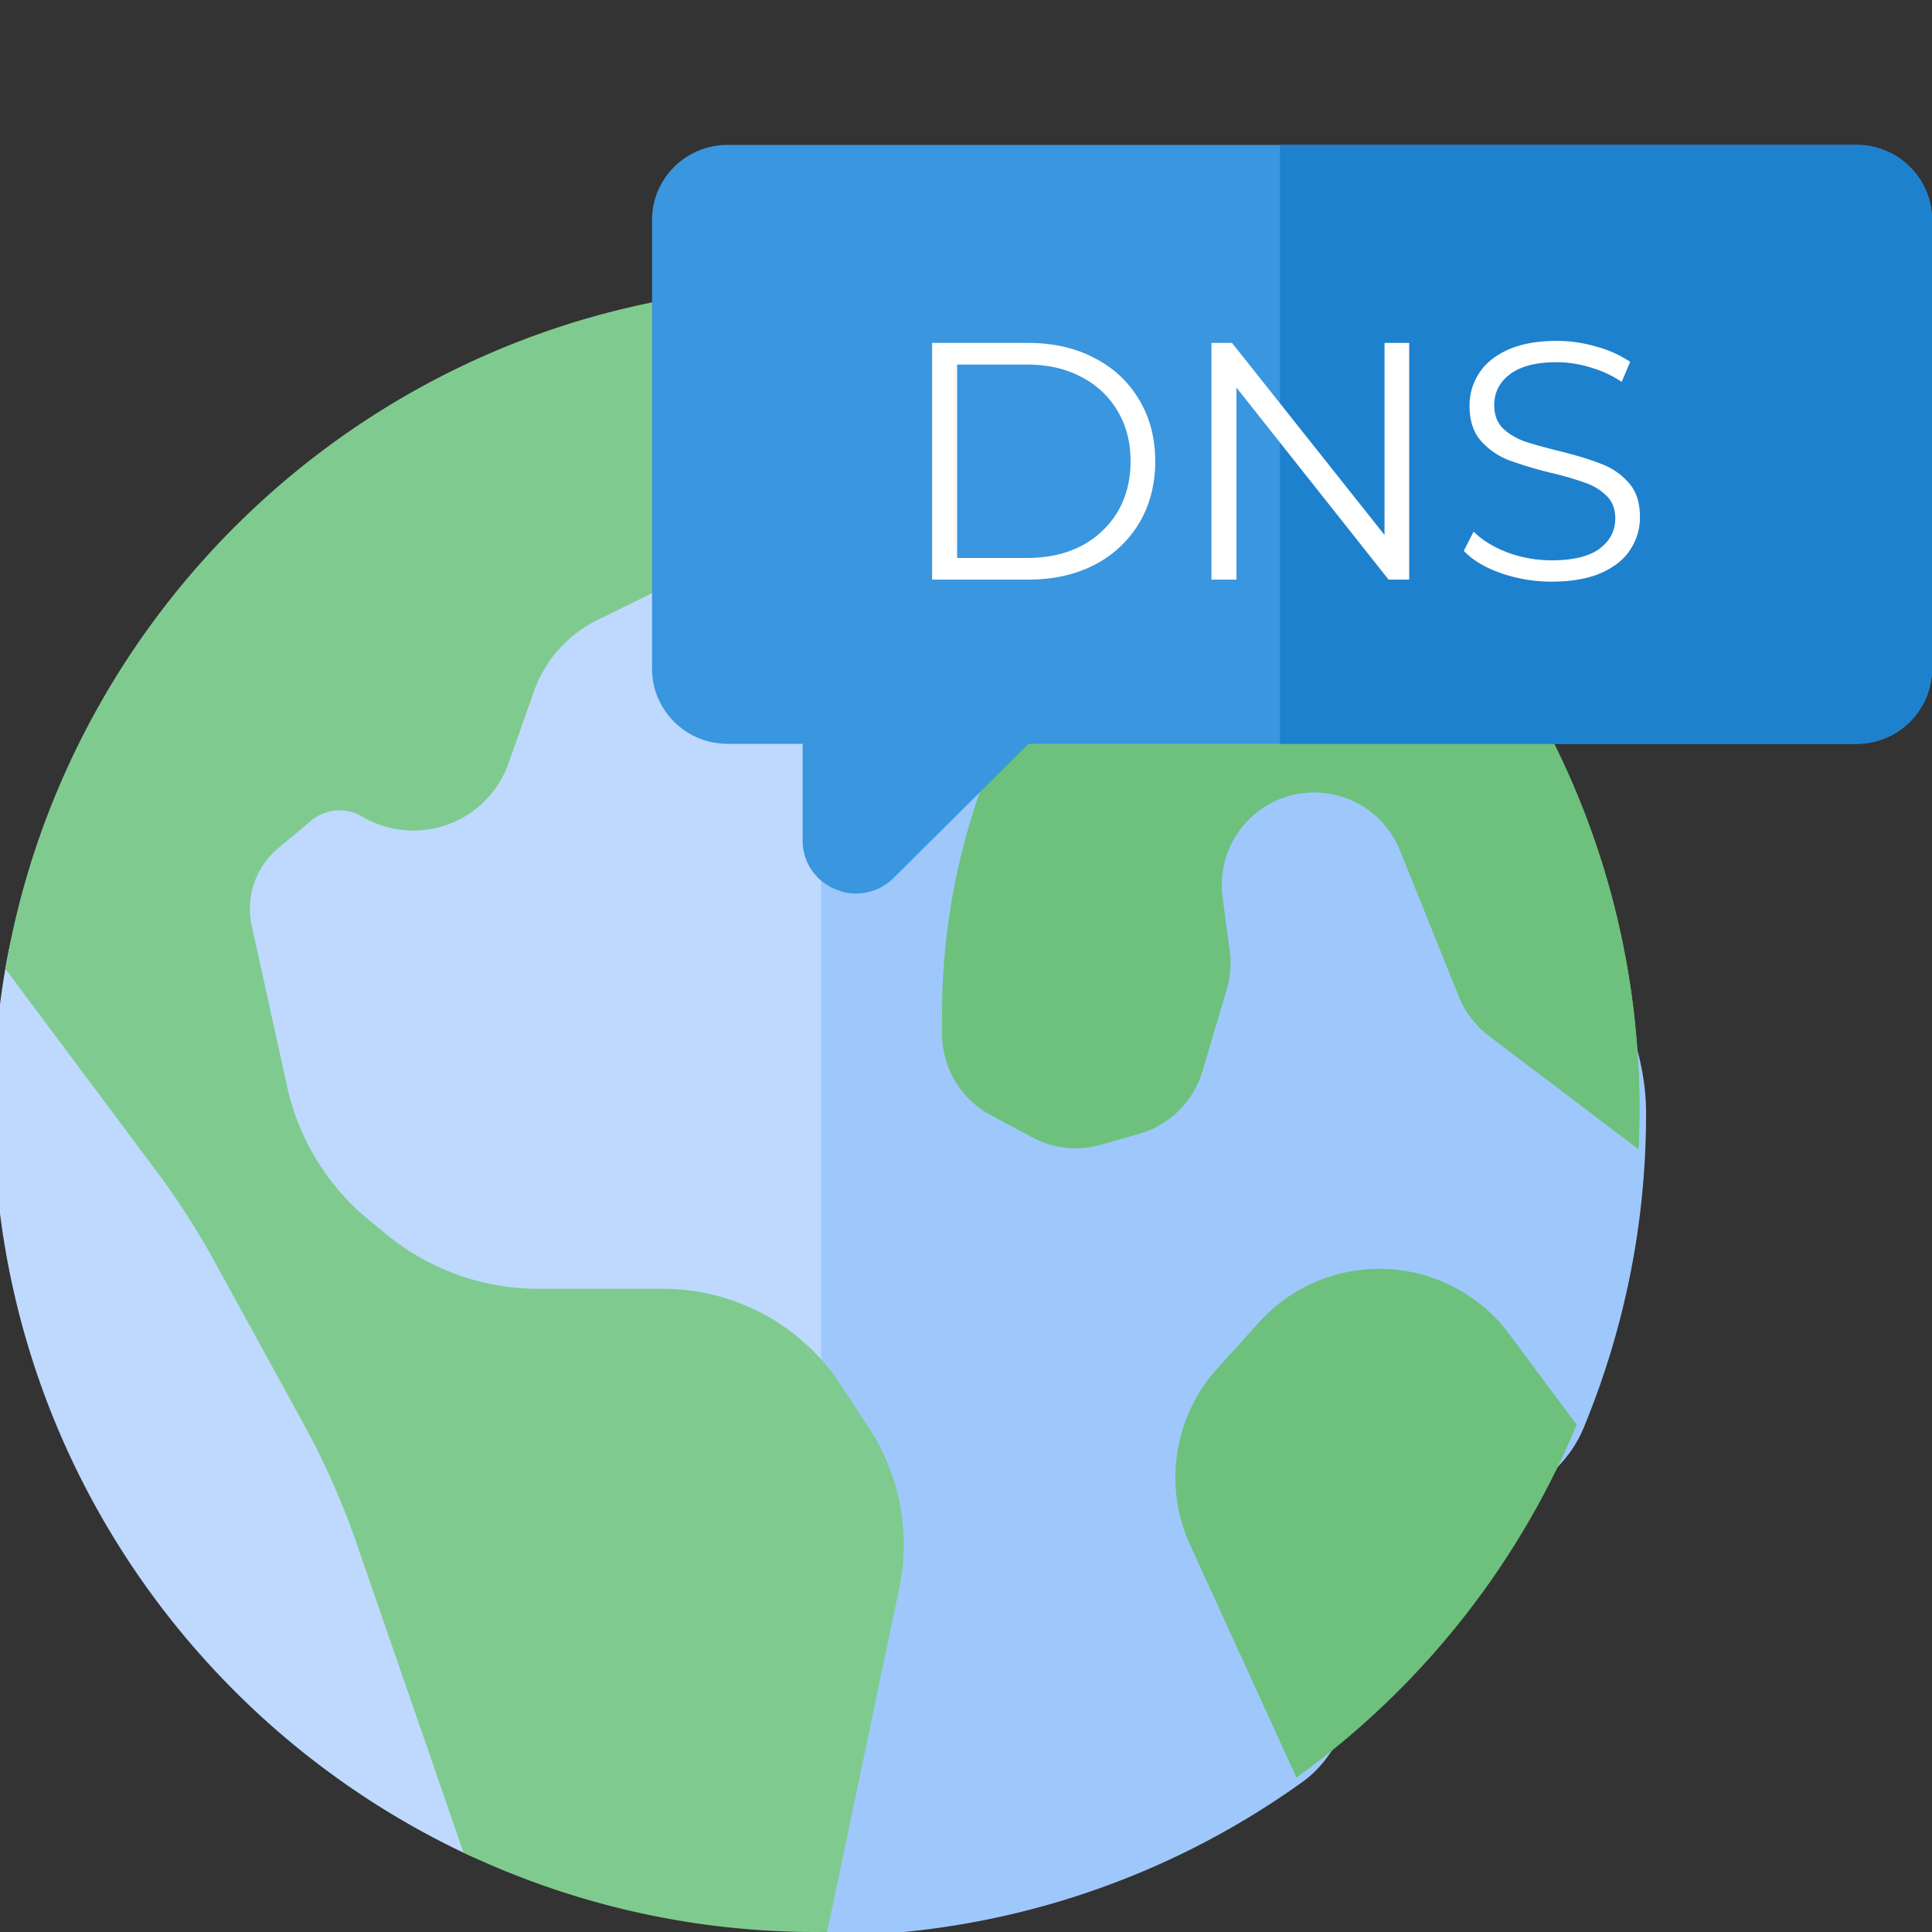 <svg width="80" height="80" fill="none" xmlns="http://www.w3.org/2000/svg"><rect width="100%" height="100%" fill="#333333" stroke="none"/><g clip-path="url(#clip0)"><path d="M67.888 45.92a33.914 33.914 0 01-2.59 13.056c-1.263 3.04-5.124 3.686-7.166 6.207-1.917 2.366-1.973 6.644-4.449 8.424a33.919 33.919 0 01-19.432 6.39c-.148.002-7.14-6.177-7.287-6.177-5.23 0-3.342 5.002-7.771 2.896C7.683 71.245-.272 59.51-.272 45.92c0-1.979.168-3.918.492-5.803 1.482-8.64 8.39-13.997 15.072-19.11 5.211-3.986 9.434-8.675 16.394-9.102a34.67 34.67 0 012.122-.065c4.957 0 9.667 1.058 13.917 2.962 6.866 3.075 8.183 8.356 11.741 14.941 2.6 4.813 8.422 10.323 8.422 16.177z" fill="#BED9FD"/><path fill-rule="evenodd" clip-rule="evenodd" d="M34 12v67.748c.308.257.5.41.523.41a33.92 33.92 0 0019.433-6.39c1.4-1.008 2.026-2.814 2.653-4.62.48-1.388.962-2.777 1.795-3.805.875-1.08 2.085-1.817 3.28-2.544 1.595-.97 3.165-1.926 3.886-3.663a33.916 33.916 0 002.59-13.056c0-4.041-2.773-7.918-5.347-11.515-1.155-1.614-2.269-3.171-3.074-4.662-.69-1.277-1.296-2.505-1.875-3.678-2.403-4.873-4.333-8.784-9.867-11.263A33.96 33.96 0 0034.08 12H34z" fill="#9EC8FC"/><path d="M47.723 14.803a3.833 3.833 0 00-.279 1.443v2.73c0 .679-.18 1.344-.522 1.93l-4.119 7.058a27.842 27.842 0 00-3.796 14.034v.803c0 1.41.775 2.705 2.017 3.372l1.712.919c.88.472 1.908.582 2.867.306l1.578-.453a3.826 3.826 0 002.611-2.59l1.005-3.389a3.826 3.826 0 00.124-1.592l-.297-2.228a3.827 3.827 0 017.343-1.935l2.438 6.05a3.829 3.829 0 001.238 1.62l6.202 4.7c.027-.55.041-1.104.041-1.661 0-13.864-8.28-25.794-20.163-31.117z" fill="#6DC17D"/><path d="M47.724 14.803a3.833 3.833 0 00-.279 1.443v2.193c7.573 5.563 12.758 14.181 13.748 24.038.14.146.29.282.45.405l6.203 4.7c.027-.551.041-1.105.041-1.662 0-13.864-8.28-25.794-20.163-31.117z" fill="#6DC17D"/><path d="M33.234 55.533a8.81 8.81 0 00-5.788-2.168h-5.16a9.89 9.89 0 01-6.268-2.24l-.736-.602a9.891 9.891 0 01-3.392-5.527l-1.466-6.667a3.262 3.262 0 011.093-3.204l1.37-1.144a1.83 1.83 0 012.106-.171 4.177 4.177 0 006.064-2.202l1.055-2.982a5.234 5.234 0 012.626-2.952l5.243-2.576a5.235 5.235 0 002.82-5.748l-1.114-5.443C15.802 12.883 2.861 24.738.222 40.117l6.251 8.372a31.921 31.921 0 012.41 3.748l3.698 6.742a31.925 31.925 0 012.18 4.918l4.433 12.817A33.943 33.943 0 0033.808 80c.148 0 .295-.003.443-.005l2.985-14.223a8.812 8.812 0 00-.338-4.81" fill="#7FCB8F"/><path d="M36.898 60.962a8.806 8.806 0 00-.908-1.82l-1.167-1.785a8.81 8.81 0 00-1.587-1.823" fill="#7FCB8F"/><path d="M65.287 58.997l-2.791-3.753a6.709 6.709 0 00-10.366-.488l-1.735 1.925a6.708 6.708 0 00-1.12 7.278l4.407 9.647a34.195 34.195 0 0011.605-14.61z" fill="#6DC17D"/><path d="M76.882 6H30.118C28.403 6 27 7.395 27 9.1v18.6c0 1.705 1.403 3.1 3.118 3.1h3.117v4.015c0 .96.624 1.782 1.512 2.061.219.093.437.124.686.124.593 0 1.154-.233 1.56-.636l4.925-4.897.67-.667h34.294c1.715 0 3.118-1.395 3.118-3.1V9.1C80 7.395 78.597 6 76.882 6z" fill="#3996DF"/><path fill-rule="evenodd" clip-rule="evenodd" d="M53 6h23.882C78.597 6 80 7.395 80 9.1v18.6c0 1.705-1.403 3.1-3.118 3.1H53V6z" fill="#1E81CE"/><path d="M38.596 14.2h3.99c1.036 0 1.95.21 2.744.63.793.41 1.41.99 1.848 1.736.439.737.658 1.582.658 2.534 0 .952-.22 1.801-.658 2.548a4.609 4.609 0 01-1.848 1.736c-.793.41-1.708.616-2.744.616h-3.99v-9.8zm3.934 8.904c.859 0 1.61-.168 2.254-.504a3.775 3.775 0 001.498-1.414c.355-.607.532-1.302.532-2.086 0-.784-.177-1.475-.532-2.072a3.65 3.65 0 00-1.498-1.414c-.644-.345-1.395-.518-2.254-.518h-2.898v8.008h2.898zM58.352 14.2V24h-.854l-6.3-7.952V24h-1.036v-9.8h.854l6.314 7.952V14.2h1.022zm5.901 9.884a6.357 6.357 0 01-2.1-.35c-.663-.233-1.176-.541-1.54-.924l.406-.798c.355.355.826.644 1.414.868a5.266 5.266 0 001.82.322c.877 0 1.535-.159 1.974-.476.439-.327.658-.747.658-1.26 0-.392-.121-.705-.364-.938a2.271 2.271 0 00-.868-.532 12.79 12.79 0 00-1.442-.42 16.33 16.33 0 01-1.764-.532 3.022 3.022 0 01-1.134-.798c-.308-.355-.462-.835-.462-1.442 0-.495.13-.943.392-1.344.261-.41.663-.737 1.204-.98.541-.243 1.213-.364 2.016-.364a5.7 5.7 0 011.638.238 4.63 4.63 0 011.4.63l-.35.826c-.41-.27-.85-.471-1.316-.602a4.76 4.76 0 00-1.372-.21c-.859 0-1.507.168-1.946.504-.43.327-.644.751-.644 1.274 0 .392.117.71.35.952.243.233.541.415.896.546.364.121.85.257 1.456.406.719.177 1.297.355 1.736.532.448.168.826.43 1.134.784.308.345.462.817.462 1.414 0 .495-.135.947-.406 1.358-.261.401-.667.723-1.218.966-.55.233-1.227.35-2.03.35z" fill="#fff"/></g><defs><clipPath id="clip0"><path fill="#fff" d="M0 0h80v80H0z"/></clipPath></defs></svg>